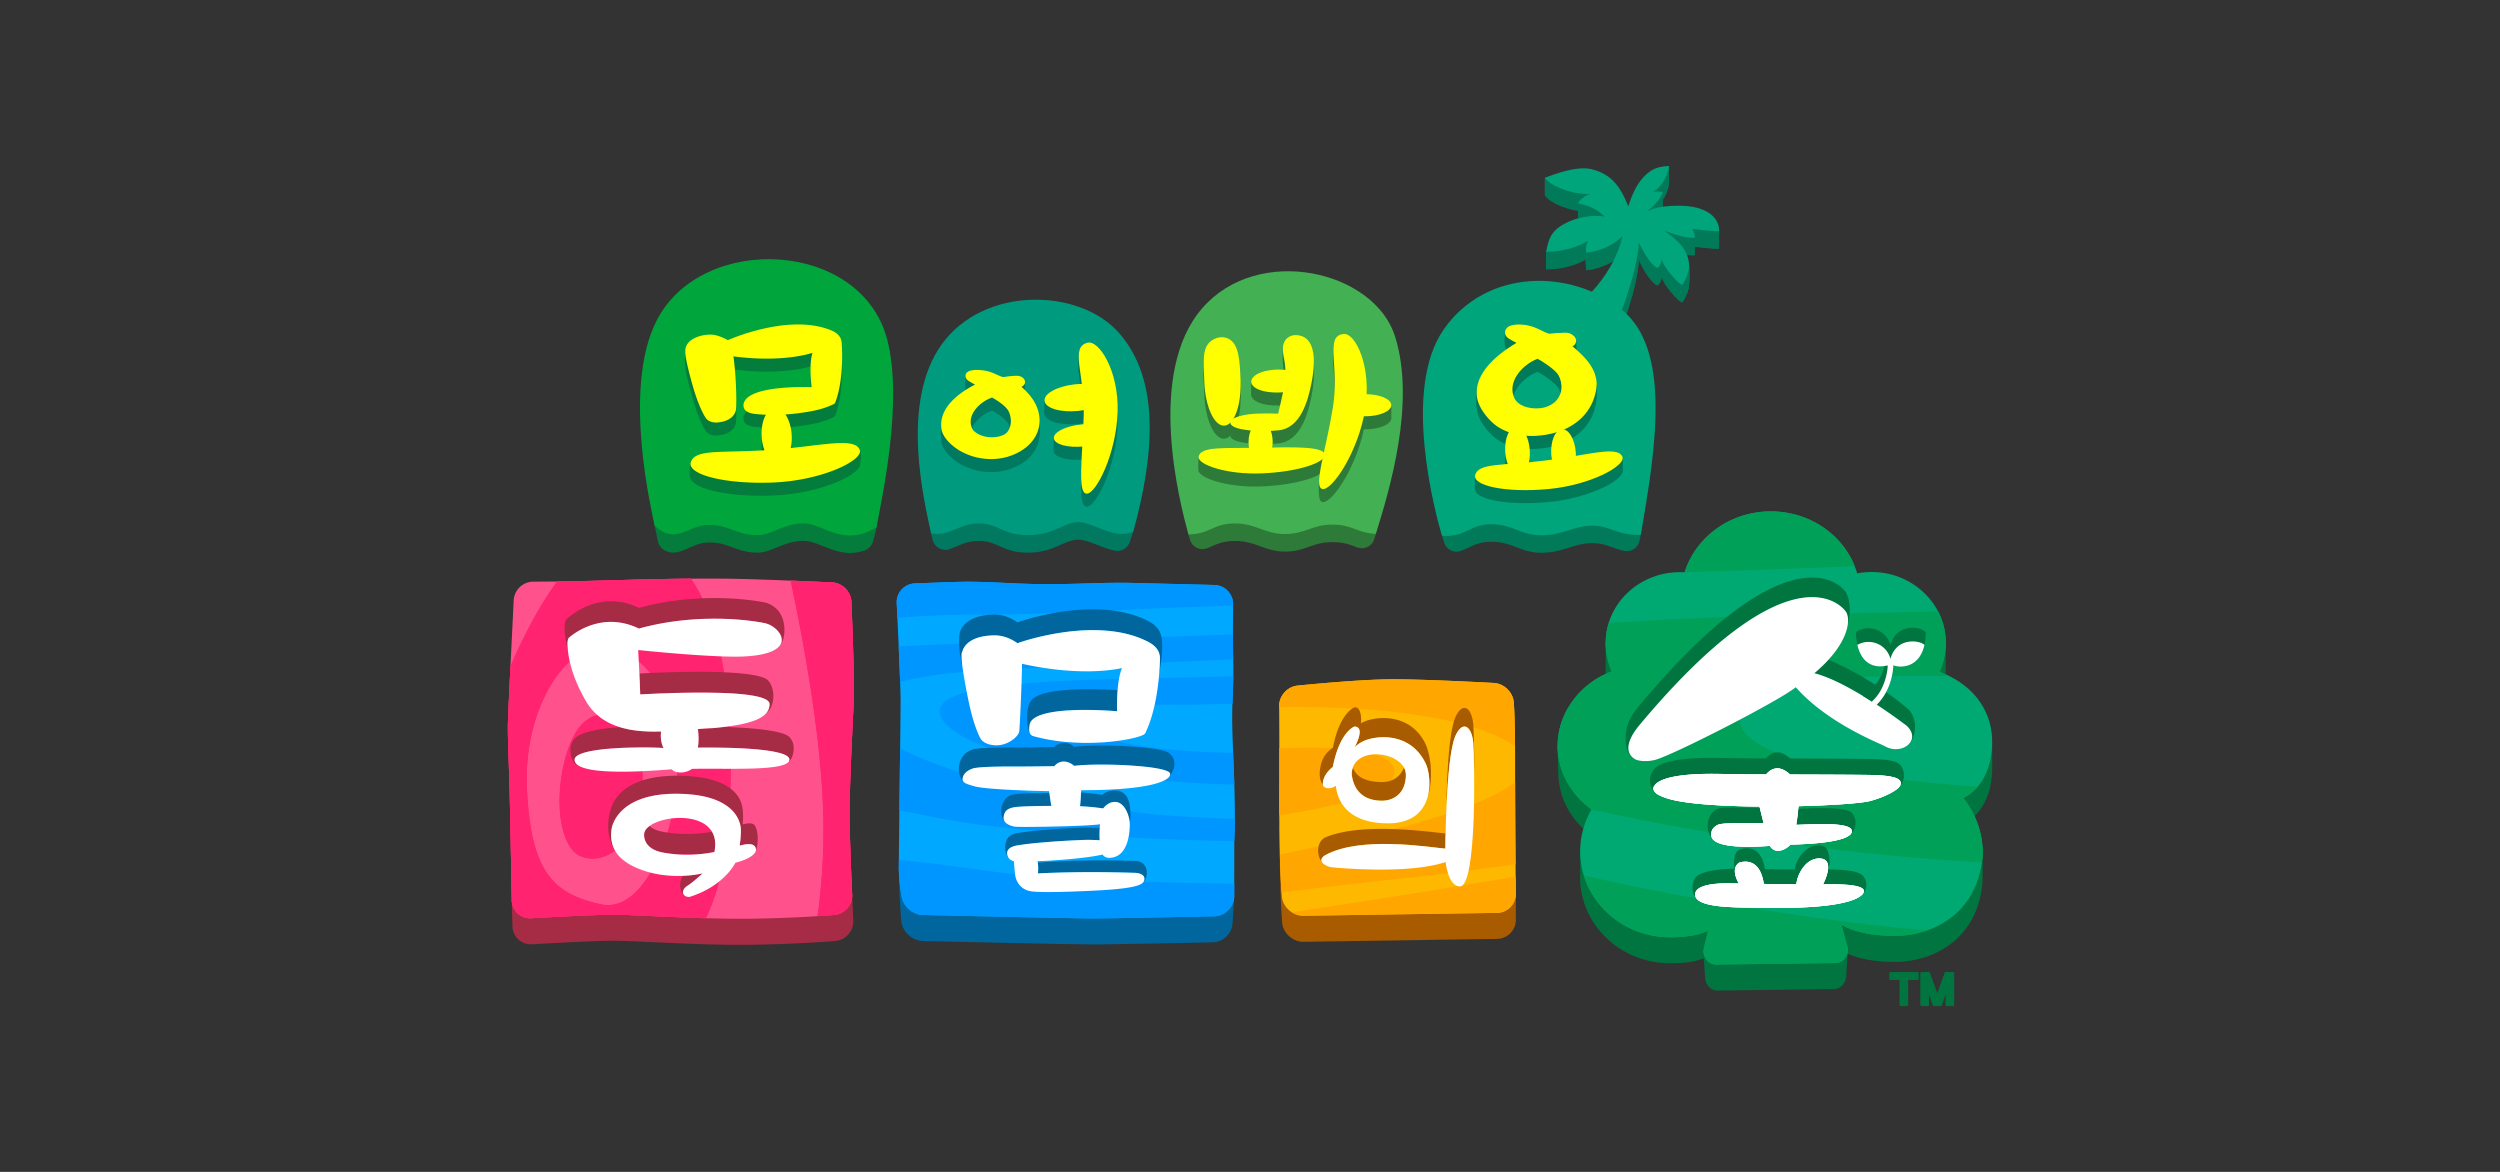 <svg viewBox="0 0 256 120" xmlns="http://www.w3.org/2000/svg">
	<rect x="0" y="0" width="256" height="120" fill="#333333" stroke="none"/>
	<path d="m166.036 33.473c-5.243-4.193-13.833-4.17-18.18 2.024-4.346 6.193-.186 19.376-.186 19.376l.206.674a1.339 1.339 0 001.73.866c.987-.353 1.597-.936 3.097-.936 2.257 0 2.94 1.126 5.147 1.126 2.206 0 3.303-.983 5.197-.983 1.39 0 1.99.517 3.256.79a1.337 1.337 0 001.594-1.06c.15-.797.11-.57.11-.57s3.17-17.193-1.971-21.307zm-7.84-15.267 2.477 1.084-1.407.757-1.07-.044v-1.797zm4.947 4.234-1.553.17v-1.793l1.643.126-.09 1.497zm-3.706 4.547-1.124.583v-1.793l1.014-.457.11 1.667zm3.796.06s-.317.2-.823.4c-.057-.574-.034-1.624.02-2.227.43.283.88.267.88.267l-.077 1.56zm9.039 2.116.42 1.004s.507-.88.257-3.184m.594-2.643v1.797l-.647-.92.647-.877zm2.493 1.093v-1.793l-.556-.293-.937.166 1.493 1.92zm-5.767-5.786v1.796l-1.04.447s-.063-1.25 0-1.28c.064-.03 1.04-.963 1.04-.963zm.644-2.647v1.797l-.993.426-.054-.666 1.047-1.557z" fill="#007A59"/>
	<path d="m158.196 18.206 2.477 1.084-1.407.757-1.07-.044v-1.797z" fill="url(#paint0_radial)"/>
	<path d="m163.143 22.44-1.553.17v-1.793l1.643.126-.09 1.497z" fill="url(#paint1_radial)"/>
	<path d="m159.437 26.987-1.124.583v-1.793l1.014-.457.11 1.667z" fill="url(#paint2_radial)"/>
	<path d="m163.233 27.047s-.317.2-.823.4c-.057-.574-.034-1.624.02-2.227.43.283.88.267.88.267l-.077 1.56z" fill="url(#paint3_radial)"/>
	<path d="m172.272 29.163.42 1.004s.507-.88.257-3.184" fill="url(#paint4_radial)"/>
	<path d="m173.543 24.34v1.797l-.647-.92.647-.877z" fill="url(#paint5_radial)"/>
	<path d="M176.036 25.433V23.64l-.556-.293-.937.166 1.493 1.92z" fill="url(#paint6_radial)"/>
	<path d="m170.269 19.647v1.796l-1.04.447s-.063-1.25 0-1.28c.064-.03 1.04-.963 1.04-.963z" fill="url(#paint7_radial)"/>
	<path d="M170.913 17v1.797l-.993.426-.054-.666L170.913 17z" fill="url(#paint8_radial)"/>
	<g fill="#007A59">
		<path d="m162.863 31.827 3.167 1.833s2.417-6.146 1.68-8.82c-.33-1.2-1.217-.653-1.41-.123-.003 0 .073 3.357-3.437 7.11z"/>
		<path d="m158.196 20.003c.687.96 3.107 1.78 4.7 1.644-.573.143-1.213.666-1.306.966.703.174 1.836.437 2.703 1.357-1.13-.183-2.507.04-3.547.483-2.033.87-2.13 1.854-2.433 3.12 2.217.014 3.83-.816 4.31-1.136-.333.606-.183 1.236-.183 1.236 1.63-.216 3.206-.863 4.353-2.476.03-.044.103-.04.153-.024.044.014.377.087.39.13.49 1.597 1.487 3.44 2.367 3.934.22-.14.42-.477.457-.89.196.846 1.79 2.636 2.116 2.616 1.004-1.596.75-2.6.2-3.59-.266-.493-1-1.24-2.093-1.973 1.637.61 2.283.753 3.163.74 0-.303-.146-.697-.25-.917.13.044 2.74.334 2.74.217.01-1.567-1.543-2.3-2.88-2.49-1.446-.207-3.71-.05-4.546.543.686-.596 1.403-1.2 1.663-2.046a4.35 4.35 0 00-1.02-.01c1.033-.5 1.573-1.967 1.66-2.637-.48.003-1.19.117-1.63.353-1.403.787-2.07 2.297-2.55 3.77-.86-2.193-1.85-3.303-3.693-3.783-1.407-.37-3.48.34-4.844.863z"/>
		<path d="m162.863 31.827 3.167 1.833s2.417-6.146 1.68-8.82c-.33-1.2-1.217-.653-1.41-.123-.003 0 .073 3.357-3.437 7.11z"/>
		<path d="m158.196 20.003c.687.96 3.107 1.78 4.7 1.644-.573.143-1.213.666-1.306.966.703.174 1.836.437 2.703 1.357-1.13-.183-2.507.04-3.547.483-2.033.87-2.13 1.854-2.433 3.12 2.217.014 3.83-.816 4.31-1.136-.333.606-.183 1.236-.183 1.236 1.63-.216 3.206-.863 4.353-2.476.03-.044.103-.04.153-.024.044.014.377.087.39.13.49 1.597 1.487 3.44 2.367 3.934.22-.14.42-.477.457-.89.196.846 1.79 2.636 2.116 2.616 1.004-1.596.75-2.6.2-3.59-.266-.493-1-1.24-2.093-1.973 1.637.61 2.283.753 3.163.74 0-.303-.146-.697-.25-.917.13.044 2.74.334 2.74.217.01-1.567-1.543-2.3-2.88-2.49-1.446-.207-3.71-.05-4.546.543.686-.596 1.403-1.2 1.663-2.046a4.35 4.35 0 00-1.02-.01c1.033-.5 1.573-1.967 1.66-2.637-.48.003-1.19.117-1.63.353-1.403.787-2.07 2.297-2.55 3.77-.86-2.193-1.85-3.303-3.693-3.783-1.407-.37-3.48.34-4.844.863z"/>
	</g>
	<g fill="#00A57B">
		<path d="m166.037 31.68c-5.244-4.193-13.834-4.17-18.18 2.023-4.347 6.194-.867 18.797-.187 21.174 2.53.123 2.777-1.194 5.033-1.194 2.257 0 2.94 1.127 5.147 1.127s3.303-.983 5.197-.983c1.893 0 2.323.956 4.96.956 1.55-8.833 3.17-18.99-1.97-23.103z"/>
		<path d="m162.864 30.033 3.167 1.834s2.417-6.147 1.68-8.82c-.33-1.2-1.217-.654-1.41-.124-.003 0 .073 3.357-3.437 7.11z"/>
		<path d="m158.197 18.207c.687.96 3.107 1.78 4.7 1.643-.573.143-1.213.667-1.306.967.703.173 1.836.436 2.703 1.356-1.13-.183-2.507.04-3.547.484-2.033.87-2.13 1.853-2.433 3.12 2.217.013 3.83-.817 4.31-1.137-.333.607-.183 1.237-.183 1.237 1.63-.217 3.206-.864 4.353-2.477.03-.043.103-.04.153-.023.044.013.377.086.39.13.49 1.596 1.487 3.44 2.367 3.933.22-.14.42-.477.457-.89.196.847 1.79 2.637 2.116 2.617 1.004-1.597.75-2.6.2-3.59-.266-.494-1-1.24-2.093-1.974 1.637.61 2.283.754 3.163.74 0-.303-.146-.696-.25-.916.13.043 2.74.333 2.74.216.01-1.566-1.543-2.3-2.88-2.49-1.446-.206-3.71-.05-4.546.544.686-.597 1.403-1.2 1.663-2.047a4.35 4.35 0 00-1.02-.01c1.033-.5 1.573-1.967 1.66-2.637-.48.004-1.19.117-1.63.354-1.403.786-2.07 2.296-2.55 3.77-.86-2.194-1.85-3.304-3.693-3.784-1.407-.37-3.48.344-4.844.864z"/>
	</g>
	<path d="m131.023 84.513c0 6.803.26 9.98.284 10.113.176 1.02 1.126 1.817 2.163 1.817l19.83-.3a1.958 1.958 0 001.923-1.973c-.013-.644 0-1.927 0-2.67l-24.2-6.987z" fill="#A95B00"/>
	<path d="m133.443 93.773c-1.036 0-1.986-.8-2.163-1.816-.023-.137-.307-3.444-.283-10.554.02-5.646-.01-9.06-.014-9.093-.01-1.047.83-1.99 1.87-2.1.064-.007 6.287-.65 9.8-.65 3.5 0 10.257.373 10.324.377 1.036.056 1.95.946 2.036 1.98.007.063.134 1.596.134 6.18 0 6.193.073 13.336.076 13.41a1.958 1.958 0 01-1.923 1.973l-19.857.293z" fill="#FFB800"/>
	<path d="m142.787 78.993c-.093-2.523-7.08-2.543-11.783-2.37 0 1.33 0 2.93-.007 4.777-.003.743.003 1.437.01 2.097 6.377-.994 11.857-2.46 11.78-4.504zm.213 5.837c-2.967.76-7.27 1.733-11.94 2.667.05 1.923.123 3.2.17 3.873 5-.593 9.56-1.127 13.946-1.597 2.414-.256 6.1-.723 10.02-1.283-.016-2.197-.04-5.317-.046-8.413-2.234 1.823-7.38 3.53-12.15 4.753zm12.14-8.373c-.023-3.32-.12-4.49-.127-4.544-.086-1.033-1.003-1.92-2.036-1.98-.067-.003-6.824-.376-10.324-.376-3.513 0-9.736.643-9.8.65-1.04.11-1.88 1.053-1.87 2.1v.106c13.537-.193 21.407 1.89 24.157 4.044zm-1.84 17.016a1.96 1.96 0 001.924-1.973l-.017-1.73a1225.638 1225.638 0 01-22.927 3.643c.344.224.747.357 1.164.357l19.856-.297z" fill="#FFA600"/>
	<path d="m52.4 92.18.074 2.67a1.88 1.88 0 002.01 1.843c.063-.003 6.146-.36 8.376-.36.847 0 2.32.067 4.024.147 2.636.12 5.92.27 8.866.27.274 0 .544-.004.807-.004 4.987-.05 8.953-.383 8.993-.39a2.026 2.026 0 001.827-2.093c0-.026-.057-1.17-.113-2.673l-34.864.59z" fill="#A62B44"/>
	<path d="m75.75 94.08c-2.947 0-6.23-.15-8.867-.27-1.703-.077-3.176-.147-4.023-.147-2.23 0-8.387.357-8.447.36a1.88 1.88 0 01-2.01-1.843s-.126-7.15-.223-11.453c-.023-1.02-.167-4.797-.173-5.817l-.007-.5c-.007-.91.58-12.31.6-12.91a2.02 2.02 0 011.987-1.937c.033 0 3.303-.02 3.89-.033 1.796-.043 3.31-.083 4.7-.123 3.556-.1 6.273-.174 10.856-.154 3.297.017 11.094.384 11.17.387 1.047.05 1.937.943 1.98 1.99.014.337.347 8.243.247 10.12-.103 1.99-.437 8.7-.437 11.437 0 2.753.264 8.353.267 8.41.05 1.06-.77 2-1.827 2.093-.04.003-3.89.34-8.876.39h-.807z" fill="#FF528C"/>
	<g fill="#FF2370">
		<path d="M70.753 59.257c-2.79.02-4.956.08-7.576.15-1.39.04-2.904.08-4.7.123l-1.41.017c-1.75 2.27-3.66 5.986-4.797 8.703-.14 2.9-.273 5.727-.27 6.163l.003.5c.007 1.02.15 4.797.174 5.817.1 4.303.223 11.453.223 11.453a1.88 1.88 0 002.01 1.844c.063-.004 6.217-.36 8.447-.36.846 0 2.32.066 4.023.146 1.623.074 3.493.16 5.38.214.05-.087.087-.157.093-.167l.01-.02c.16-.337.314-.693.46-1.067a19.328 19.328 0 00.537-1.547c.117-.39.227-.8.333-1.22a30.405 30.405 0 00.36-1.663c.014-.076.027-.153.044-.233.086-.477.163-.967.233-1.477.007-.05.017-.1.023-.153.28-2.13.44-4.5.47-7.117v-.12a88.5 88.5 0 00-.013-2.65c-.17-8.3-1.8-14.1-4.057-17.336zM61.527 92.6c-4.787-1.05-7.17-3.207-7.564-11.803-.393-8.594 4.217-14.56 7.424-14.56 3.21 0 7.946 2.713 7.946 13.193-.003 4.78-3.023 14.217-7.806 13.17z"/>
		<path d="m59.463 74.303c-1.343 1.544-2.31 5.157-2.144 8.484.127 2.493.91 4.28 1.994 4.816 1.436.714 3.046.127 3.983-.806.994-.994 2.143-1.884 2.464-6.29.31-4.31-1.654-5.92-2.197-6.57-.927-1.11-2.817-1.11-4.1.366zm27.8 17.294c-.003-.057-.267-5.66-.267-8.41 0-2.737.337-9.444.437-11.437.097-1.877-.234-9.783-.247-10.12-.043-1.047-.933-1.944-1.98-1.99-.04-.004-1.933-.09-4.243-.184 1.733 8.18 3.36 17.844 3.36 25.56 0 3.197-.237 6.144-.607 8.797 1.07-.07 1.707-.123 1.724-.127a2.023 2.023 0 001.823-2.09z"/>
		<path d="M70.753 59.257c-2.79.02-4.956.08-7.576.15-1.39.04-2.904.08-4.7.123l-1.41.017c-1.75 2.27-3.66 5.986-4.797 8.703-.14 2.9-.273 5.727-.27 6.163l.003.5c.007 1.02.15 4.797.174 5.817.1 4.303.223 11.453.223 11.453a1.88 1.88 0 002.01 1.844c.063-.004 6.217-.36 8.447-.36.846 0 2.32.066 4.023.146 1.623.074 3.493.16 5.38.214.05-.087.087-.157.093-.167l.01-.02c.16-.337.314-.693.46-1.067a19.328 19.328 0 00.537-1.547c.117-.39.227-.8.333-1.22a30.405 30.405 0 00.36-1.663c.014-.076.027-.153.044-.233.086-.477.163-.967.233-1.477.007-.05.017-.1.023-.153.28-2.13.44-4.5.47-7.117v-.12a88.5 88.5 0 00-.013-2.65c-.17-8.3-1.8-14.1-4.057-17.336zM61.527 92.6c-4.787-1.05-7.17-3.207-7.564-11.803-.393-8.594 4.217-14.56 7.424-14.56 3.21 0 7.946 2.713 7.946 13.193-.003 4.78-3.023 14.217-7.806 13.17z"/>
		<path d="m59.463 74.303c-1.343 1.544-2.31 5.157-2.144 8.484.127 2.493.91 4.28 1.994 4.816 1.436.714 3.046.127 3.983-.806.994-.994 2.143-1.884 2.464-6.29.31-4.31-1.654-5.92-2.197-6.57-.927-1.11-2.817-1.11-4.1.366zm27.8 17.294c-.003-.057-.267-5.66-.267-8.41 0-2.737.337-9.444.437-11.437.097-1.877-.234-9.783-.247-10.12-.043-1.047-.933-1.944-1.98-1.99-.04-.004-1.933-.09-4.243-.184 1.733 8.18 3.36 17.844 3.36 25.56 0 3.197-.237 6.144-.607 8.797 1.07-.07 1.707-.123 1.724-.127a2.023 2.023 0 001.823-2.09z"/>
	</g>
	<path d="M92.036 88.75c-.006 1.57.164 5.047.287 5.74.183 1.023 1.14 1.847 2.18 1.87.153.003 15.46.357 17.617.357h.14c2.19-.027 4.376-.067 6.566-.11 2.214-.044 5.367-.11 5.367-.11 1.05-.024 1.957-.897 2.023-1.944.007-.106.084-1.336.164-2.67L92.036 88.75z" fill="#00669D"/>
	<path d="m112.123 94.047c-2.157 0-17.463-.354-17.617-.357-1.04-.023-1.996-.847-2.18-1.87-.013-.067-.293-1.66-.286-3.07.006-1.667.053-5.58.1-9.363.04-3.414.08-6.64.08-7.57 0-1.907-.394-9.967-.397-10.05a1.908 1.908 0 01.503-1.397c.35-.383.83-.607 1.347-.627.177-.006 4.313-.173 5.353-.173 1.37.003 2.747.063 4.08.127 1.214.056 2.47.113 3.704.123l.49.003c1.243 0 2.51-.036 3.736-.073 1.234-.037 2.507-.073 3.767-.073h.317c.623.003 8.89.216 9.243.226a1.967 1.967 0 011.91 1.987c0 .037-.047 3.473.013 5.89.03 1.153-.01 2.263-.05 3.337a52.028 52.028 0 00-.053 3.16c.027 1.246.077 2.5.123 3.71.104 2.536.207 5.163.097 7.806-.023.544-.007 5.864-.023 6.09-.064 1.047-.974 1.92-2.024 1.944l-5.53.11c-2.19.043-4.376.083-6.566.11h-.137z" fill="#00A8FF"/>
	<path d="m96.223 72.857c.104 2.786 8.86 5.976 23.58 7.14 2.294.183 4.347.29 6.59.35-.026-.794-.053-1.58-.086-2.36-.01-.29-.024-.59-.034-.887-.486-.02-.913-.033-1.373-.047-4.407-.116-13.247-.716-13.33-3.053-.087-2.337 7.853-1.73 11.27-1.853.643-.024 1.77-.05 3.367-.077l.03-.95c.023-.61.043-1.233.053-1.867-3.413.09-6.363.16-8.767.21-10.706.214-21.403.604-21.3 3.394zm-4.053 3.786c-.01.87-.02 1.8-.034 2.747-.013 1.217-.03 2.447-.043 3.61 1.91.323 3.56.713 5.786 1.08 6.577 1.09 18.297 1.877 28.507 2.05.01-.16.017-.277.017-.337.026-.646.04-1.293.046-1.936-2.35-.07-4.366-.167-6.533-.32-9-.644-21.373-3.694-27.747-6.894zm0-6.816c4.277-1.147 10.893-1.33 16.11-1.52 4.177-.154 11.007-.474 18.003-.8-.016-.814-.026-1.714-.026-2.554-7.304.327-25.464.794-34.234 1.234.054 1.246.107 2.556.147 3.64zm30.193-7.68c1.09-.034 2.423-.08 3.907-.134 0-.07.003-.116.003-.123a1.97 1.97 0 00-1.91-1.987c-.353-.01-8.62-.223-9.243-.226h-.317c-1.257 0-2.533.036-3.767.073a126.05 126.05 0 01-3.736.073l-.49-.003a97.197 97.197 0 01-3.704-.123c-1.333-.06-2.71-.124-4.08-.127-1.043 0-5.18.167-5.353.173-.517.02-.997.244-1.347.627s-.53.88-.503 1.397c0 .023.03.616.073 1.506 3.714-.33 7.21-.343 9.71-.346 6.294-.004 14.374-.58 20.757-.78zm1.997 31.68c1.05-.024 1.957-.897 2.023-1.944.004-.07.007-.636.007-1.396-8.157-.1-17.973-.384-23.947-1.14-4.15-.527-6.696-.964-10.373-1.27l-.026.03c-.004.24-.004.46-.004.646-.007 1.41.277 3 .287 3.07.183 1.024 1.14 1.847 2.18 1.87.153.004 15.46.357 17.616.357h.14c2.19-.027 4.377-.067 6.567-.11 2.213-.047 5.53-.113 5.53-.113z" fill="#0096FF"/>
	<path d="m204.003 78.667v-2.664l-.48.004c-.787-2.05-2.52-3.68-4.93-4.55.423-.91.647-1.9.657-2.9v-2.664h-.507a7.181 7.181 0 00-1.687-2.5c-1.423-1.376-3.323-2.146-5.35-2.163h-.063c-.49 0-.983.047-1.463.137-1.14-3.757-4.704-6.34-8.857-6.34-4.083 0-7.647 2.543-8.827 6.236a7.859 7.859 0 00-.48-.016c-3.206 0-5.953 1.913-7.066 4.603h-.537v2.663c0 1 .217 1.99.63 2.9-2.36.87-4.25 2.714-5.07 4.95l-.487.004.077 2.663h.003c0 2.58 1.264 4.977 3.404 6.52a8.19 8.19 0 00-.597 1.25h-.56v2.77c-.003.09-.01.177-.01.267 0 4.853 4.13 8.8 9.21 8.8 1.197 0 2.367-.084 3.46-.507l.12 1.89c0 .78.573 1.413 1.277 1.413l11.913-.15c.703 0 1.277-.633 1.277-1.413l.136-2.2c1.284.557 2.88.827 4.884.827 3.536 0 8.093-1.977 8.863-7.554.053-.39.073-.773.073-1.153h.007v-2.983h-.517c-.333-.944-.943-1.777-1.466-2.424 1.873-.956 2.94-2.99 2.963-5.716z" fill="#00753F"/>
	<path d="m187.959 98.617-12.25.15c-.703 0-1.276-.633-1.276-1.41l.013-.123.457-1.927c-1.21.54-2.534.67-3.884.67-5.076 0-9.21-3.947-9.21-8.8 0-1.51.404-2.98 1.167-4.287-2.14-1.54-3.48-3.94-3.48-6.517 0-3.37 2.297-6.416 5.55-7.616a7.036 7.036 0 01-.63-2.9c0-4.007 3.41-7.267 7.603-7.267.16 0 .317.007.48.017 1.177-3.694 4.74-6.237 8.824-6.237 4.15 0 7.716 2.58 8.856 6.34a8.01 8.01 0 011.464-.136h.063c2.027.016 3.927.783 5.35 2.163 1.43 1.383 2.207 3.22 2.19 5.163a7.1 7.1 0 01-.657 2.9c3.38 1.22 5.437 3.934 5.407 7.207-.023 2.723-1.09 4.76-2.957 5.71 1.2 1.486 2.27 3.913 1.904 6.56-.77 5.576-5.324 7.553-8.864 7.553-2.343 0-4.14-.363-5.516-1.133l.663 2.51c.007.777-.563 1.41-1.267 1.41z" fill="#00A971"/>
	<path d="m197.333 95.267c-10.353-.85-23.506-3.004-35.14-5.61 1.124 3.646 4.654 6.32 8.83 6.32 1.35 0 2.67-.13 3.884-.67l-.457 1.926-.013.124c0 .776.573 1.41 1.276 1.41l12.25-.15c.704 0 1.274-.634 1.274-1.41l-.664-2.51c1.377.77 3.174 1.133 5.517 1.133 1.033 0 2.153-.177 3.243-.553-.003-.004 0-.007 0-.01zm3.714-13.55a4.818 4.818 0 001.463-1.167c-11.12-.763-24.193-2.613-24.356-6.91-.17-4.38 11.976-4.457 21.43-4.423a9.72 9.72 0 00-.984-.42c.424-.91.647-1.9.657-2.9a6.964 6.964 0 00-.79-3.284c-1.867.04-3.633.077-5.283.107-9.337.18-19.75.513-28.437 1.06a6.994 6.994 0 00-.32 2.07c0 1 .217 1.99.63 2.9-3.253 1.197-5.55 4.243-5.55 7.617 0 2.576 1.34 4.976 3.48 6.516-.003.004-.003.007-.007.01 9.577 2.15 22.25 4.127 35.97 5.16 1.274.097 2.71.177 3.997.257 0-.013-.007-.037.007-.04.363-2.64-.71-5.067-1.907-6.553zm-19.714-29.35c-4.083 0-7.647 2.543-8.823 6.236 0 0 9.826-.306 17.416-.633-1.36-3.353-4.723-5.603-8.593-5.603z" fill="#00A059"/>
	<path d="m67.034 53.823c.066.327.236 1.12.346 1.637.074.343.277.653.577.837 1.567.96 2.75-.75 4.623-.75 2.18 0 2.787 1.046 4.997 1.046 1.477 0 2.677-1.21 4.703-1.21 1.767 0 3.527 1.904 6.22 1 .404-.136.727-.446.86-.85.137-.413.294-.973.4-1.543.18-.96-23.053-1.74-22.726-.167z" fill="#037C3C"/>
	<path d="m90.843 34.747c-2.66-10.157-18.953-10.987-23.603-1.92-3.627 7.073-.363 20.023-.21 20.996 2.193 2.05 3.367-.073 5.547-.073s2.786 1.047 4.996 1.047c1.477 0 2.677-1.21 4.704-1.21 2.026 0 4.043 2.506 7.48.403.57-3.14 2.75-12.897 1.086-19.243z" fill="#00A63C"/>
	<path d="m104.727 51.883c-7.347.787-9.39 2.734-9.39 2.734s-.02-.094.163.666c.187.77.997 1.214 1.74.95.887-.316 1.68-.84 2.96-.84 2.08 0 2.403 1.2 5.07 1.2s3.673-1.33 5.163-1.33c1.007 0 2.374.86 3.727 1.13.653.13 1.303-.25 1.517-.88l.37-1.083c.006-.003-5.597-3.16-11.32-2.547z" fill="#007960"/>
	<path d="m114.613 34.123c-4.046-4.653-13.86-4.863-18.176 1.134-4.317 5.996-1.773 16.13-1.097 19.356 2 .354 2.787-1.02 4.867-1.02s2.403 1.2 5.07 1.2c2.666 0 3.673-1.33 5.163-1.33 1.487 0 3.757 1.87 5.613.96 2.287-8.376 2.607-15.646-1.44-20.3z" fill="#009B7E"/>
	<path d="m130.893 51.737c-8.774.023-9.2 2.983-9.2 2.983l.163.55a1.335 1.335 0 001.78.863c.793-.323 1.45-.736 2.797-.736 2.216 0 3.046 1.083 5.16 1.083 2.113 0 2.743-.963 4.836-.963 1.227 0 1.847.283 2.56.543.71.26 1.497-.123 1.73-.843.234-.724.17-.537.17-.537s-2.413-2.963-9.996-2.943z" fill="#2E7A39"/>
	<path d="m142.873 34.503c-2.09-6.793-14.01-9.57-19.764-2.943-5.753 6.627-2.326 19.826-1.416 23.16 2.173 0 2.52-1.12 4.736-1.12 2.217 0 3.047 1.083 5.16 1.083 2.114 0 2.744-.963 4.837-.963 2.097 0 2.417.82 4.46.956 1.43-4.593 4.08-13.38 1.987-20.173z" fill="#42B053"/>
	<path d="m195.249 100.197v2.673h-.58v-2.673h-1.043v-.504h2.683v.504h-1.06zm4.137 2.673v-1.987l-.684 1.987h-.646l-.68-1.97v1.97h-.57v-3.18h.676l.9 2.47.887-2.47h.69v3.18h-.573z" fill="#00753F" stroke="#00753F" stroke-width=".25"/>
	<path d="m195.249 100.197v2.673h-.58v-2.673h-1.043v-.504h2.683v.504h-1.06zm4.137 2.673v-1.987l-.684 1.987h-.646l-.68-1.97v1.97h-.57v-3.18h.676l.9 2.47.887-2.47h.69v3.18h-.573z" stroke="#00753F" stroke-linecap="round" stroke-linejoin="round" stroke-width=".3"/>
	<path d="m195.249 100.197v2.673h-.58v-2.673h-1.043v-.504h2.683v.504h-1.06zm4.137 2.673v-1.987l-.684 1.987h-.646l-.68-1.97v1.97h-.57v-3.18h.676l.9 2.47.887-2.47h.69v3.18h-.573z" fill="#00753F"/>
	<path d="m70.453 90.66.106-.07c.037-.026.08-.056.124-.09.07-.053.15-.113.233-.18.007-.003.01-.01.017-.013.006-.007.016-.014.023-.02.08-.064.167-.134.257-.21.006-.007.013-.01.023-.017.093-.076.19-.163.293-.253.034-.027.064-.057.097-.087.103-.093.21-.186.32-.29l-.2.047h-.007c-.04.01-.083.016-.133.026l-.013.004a7.6 7.6 0 01-.574.09c-.306.04-.67.073-1.08.09-.186.2-.29.63-.29 1.003v.004a1.291 1.291 0 00.04.323c.01.043.024.087.037.13.09.26.22.443.353.523-.23-.227-.226-.64.374-1.01zm-2.753-15.757c-.24.007-.478.014-.718.014-.17 0-.336-.004-.503-.007l-.21-.01a7.394 7.394 0 01-.276-.013l-.27-.02c-.067-.007-.13-.01-.197-.017-.103-.01-.21-.02-.313-.033-.037-.003-.077-.01-.114-.013a9.582 9.582 0 01-1.583-.33c-.003 0-.003 0-.007-.004-1.853.094-3.713.444-4.397.944-.516.376-.703.846-.703 1.406 0 .744.327 1.47.827 1.577-.257-.16-.4-.357-.4-.597 0-.44.787-.74 1.92-.933h.003l.383-.06.06-.01.384-.05c.01 0 .02-.004.03-.004.29-.033.593-.063.903-.086.017 0 .03-.004.047-.004l.43-.03c.017 0 .03-.003.046-.003.317-.02.64-.037.96-.047h.037c.144-.006.287-.01.43-.013.024 0 .05 0 .074-.003.313-.007.623-.014.926-.014h.533c.117 0 .23.004.344.004h.076c.137.003.27.003.4.007h.044l.323.01c.037 0 .07.003.107.003l.246.01c.034 0 .067.003.1.003.107.007.21.01.307.017-.393-.787-.26-1.607-.25-1.694zm5.503 11.14a1.336 1.336 0 00-.033-.166 2.319 2.319 0 00-.273-.707c-.844.16-2.89.427-5.114-.013-.6-.12-1.003-.334-1.277-.577l-.073.057c-.03.023-.06.05-.087.073-.02.02-.043.037-.063.057-.04.04-.08.083-.113.123-.014.017-.024.033-.037.05a1.085 1.085 0 00-.073.113l-.02.034a.927.927 0 00-.067.19.667.667 0 00-.02.163c-.003.033-.133 1.44 1.83 1.83 2.497.497 4.777.097 5.37-.04 0-.013 0-.02.003-.027v-.01l-.006.03v.004c0-.007.006-.04.006-.034v-.006c.027-.134.044-.26.054-.384l.01-.116c.006-.087.006-.174.006-.254v-.113c0-.09-.01-.183-.023-.277z" fill="#A62B44"/>
	<path d="m77.363 84.667c-.117-.284-.35-.49-1.324-.254a5.42 5.42 0 00.054-.753c0-.51-.047-.957-.164-1.353-.273-.96-1.393-2.694-5.933-2.86-4.58-.167-6.333 1.383-6.99 2.423-.387.557-.727 1.6-.727 2.71 0 1.147.357 2.077.767 2.623a2.813 2.813 0 01-.2-.386c-.017-.04-.037-.08-.053-.12-.02-.047-.034-.097-.05-.147a1.906 1.906 0 01-.047-.147c-.013-.046-.023-.096-.037-.146-.013-.054-.023-.11-.033-.167-.007-.047-.017-.097-.02-.147a3.58 3.58 0 01-.017-.19 2.654 2.654 0 01-.003-.37c0-.04 0-.08.003-.123.007-.12.02-.243.037-.37 0-.003.003-.01.003-.023v-.007c.004-.013.004-.03.01-.05 0-.003 0-.007.004-.01.07-.347.43-1.64 2.08-2.56h.003c.003 0 .003-.003.007-.003h.003c.093-.054.19-.104.293-.154 0 0 .004 0 .004-.003.1-.05.206-.097.316-.143 0 0 .004 0 .004-.004l.066-.026a7.79 7.79 0 01.974-.314h.003a1.2 1.2 0 01.117-.026 8.373 8.373 0 01.603-.124 11.387 11.387 0 011.52-.153h.003c.044-.003.087-.003.127-.003h.01c.13-.004.26-.007.393-.007.227 0 .46 0 .704.01.17.007.333.017.493.027a39.132 39.132 0 01.487.043h.003l.113.01h.004c.146.017.29.037.43.057h.003a.251.251 0 00.05.006h.007l.18.03.28.05h.003c.057.01.107.024.16.037.073.017.147.03.217.047.046.01.09.023.136.036a6.61 6.61 0 01.544.164c.133.046.26.093.38.14.033.013.063.03.096.043.08.033.16.07.237.107h.003a3.87 3.87 0 01.207.106c1.983 1.064 1.96 2.687 1.96 2.814 0 .453-.033 1.006-.127 1.58.057-.014.104-.027.15-.037a5.11 5.11 0 01.364-.077c.013-.003.026-.003.036-.006.16-.024.297-.034.414-.034h.013a.976.976 0 01.363.07.766.766 0 01.127.074c.063.05.11.113.143.18.004.003.004.01.007.013.013.033.027.067.033.1 0 .007.004.013.004.02.006.033.013.07.016.107 0 .043-.006.09-.02.136.124-.276.204-.71.204-1.203.003-.527-.09-.993-.23-1.263zm-5.603-13.743c.3 0 .6.003.896.006h.047c.15.003.3.003.45.007h.007l.44.01h.04c.146.003.293.01.44.016h.016l.424.02h.026c.144.007.284.017.424.024a13.826 13.826 0 01.42.03h.02c.133.01.263.02.393.033.013 0 .023.004.037.004.126.013.25.023.37.036h.003c.123.014.24.027.357.043.013.004.026.004.036.007 1.31.177 2.197.47 2.194.94 0 .34-.104.64-.32.904.42-.274.713-.947.713-1.734 0-.613-.18-1.153-.457-1.493a.731.731 0 00-.21-.207.875.875 0 00-.203-.113c-2.257-1.063-11.827-.543-12.853-.487.013.293.03.614.043.957a19.944 19.944 0 01.02.51c0 .033.003.063.003.1l.02.573h.05c.077-.003.237-.013.47-.026.464-.024 1.21-.06 2.11-.094h.014c.253-.01.516-.016.793-.023h.023l.837-.02h.043c.284-.007.574-.01.867-.014h.053c.294-.003.587-.003.884-.003.026-.007.043-.007.06-.007zm-6.33-6.56c.176-.05.356-.097.532-.144l.204-.05.327-.08c.08-.017.156-.033.236-.053.097-.024.197-.044.293-.064.08-.016.16-.033.24-.046.097-.02.19-.04.287-.057l.23-.04.294-.053c.073-.014.143-.023.216-.034.1-.016.2-.033.3-.046l.213-.03.297-.044c.07-.01.137-.016.203-.026.1-.014.2-.027.3-.037l.194-.02.303-.033c.063-.007.123-.01.187-.017.103-.01.203-.02.306-.026.06-.007.12-.01.18-.014.1-.007.204-.017.304-.023l.177-.01c.1-.007.2-.014.3-.017.056-.003.11-.003.163-.006l.303-.014c.053-.003.107-.003.16-.003l.297-.01c.053 0 .106-.003.16-.003.097 0 .19-.004.283-.004h.437c.05 0 .1 0 .15.004.093 0 .183.003.273.003.05 0 .097.003.147.003.087.004.177.004.263.007.05 0 .1.003.15.006l.247.01c.05.004.1.007.153.007.077.004.157.007.233.014l.154.01c.073.003.146.01.216.013l.157.01c.067.006.133.01.2.017.053.003.103.01.154.013.063.007.123.01.183.017l.16.016c.053.007.106.01.16.017l.173.02c.044.003.09.01.133.013.06.007.12.014.18.023l.11.014c.064.006.12.017.18.023.03.004.06.007.09.014.064.01.124.016.184.026l.07.01.186.03c.017.003.03.007.047.007.067.01.127.02.187.033.01 0 .016.003.026.003.067.014.13.024.19.037h.004c.08.017.156.03.223.044.957.203 2.06 1.25 1.617 2.136.263-.363.37-.89.37-1.49 0-.653-.19-1.253-.427-1.63-.296-.547-.957-1.01-1.56-1.14-1.74-.367-7.173-1.037-12.897.55-1.03-.493-1.996-.683-2.866-.683-2.56.003-4.29 1.613-4.29 1.613s-.377.194-.44.617a4.569 4.569 0 00-.027.873c.06.89.36 2.04.36 2.04l-.053-.893c.013-.26.073-.393.113-.457.01-.013.017-.023.024-.03l.02-.02s1.726-1.61 4.29-1.613c.86-.014 1.826.173 2.856.666zm15.306 11.026c-.743-.586-3.88-.886-6.603-.946h-.004l-.523.06h-.003l-.604.06c-.473.016-.99.053-1.536.096.03.147.07.71.07.874.006.396-.027.716-.077 1.023.103 0 .213-.003.327-.003h1.573c.087 0 .173.003.26.003h.063l.567.01h.023c.457.01.924.027 1.387.047h.02c.217.01.43.02.64.033h.017a12.114 12.114 0 01.377.027l.06.003h.003c.223.017.44.033.65.053.01 0 .02.004.033.004h.013c.08.006.16.016.24.023.007 0 .01 0 .017.003.02.004.037.004.057.007h.006c.087.01.177.017.26.027h.014c.13.013.256.03.376.046.007 0 .01 0 .017.004.113.016.227.03.333.046.01 0 .02.004.03.004.107.016.21.033.31.053.007 0 .014.003.024.003l.3.06h.003l.013.004c.07.016.137.03.2.046.004 0 .004 0 .007.004l.043.01h.004a4.134 4.134 0 01.423.13h.003c.114.04.217.083.304.13l.02.01s.003 0 .003.003c.227.123.357.267.357.43 0 .073-.024.14-.064.203.097-.046.214-.196.32-.416.097-.26.164-.494.184-.814.046-.783-.354-1.216-.537-1.36z" fill="#A62B44"/>
	<path d="m75.89 86.557c-.047.01-.097.026-.15.036.093-.573.126-1.13.126-1.58 0-.186.05-3.5-5.997-3.72-6.753-.246-7.233 3.52-7.246 3.6-.32 2.177 1.013 3.374 2.85 4.097 2.976 1.177 6.02.563 6.47.443-.667.614-1.22 1.06-1.49 1.227-.994.613-.354 1.35.256 1.153 3.517-1.143 4.574-3.46 4.607-3.47 1.533-.4 2.107-.946 2.097-1.34-.04-.383-.284-.76-1.524-.446zm-2.73.683c-.594.137-2.877.537-5.37.04-1.964-.39-1.834-1.797-1.83-1.83 0-1.997 8.136-3.087 7.203 1.75-.024.117.006-.08-.004.04zm-1.7-10.687c.05-.306.083-.626.076-1.023a9.34 9.34 0 00-.07-.873c.547-.044 1.063-.08 1.537-.097 4.096-.367 5.8-1.077 5.8-2.46.006-1.82-13.24-.987-13.244-.99-.093-2.89-.236-4.547-.19-4.547.367.05 7.727.794 10.707.664 5.947-.257 3.883-3.067 2.247-3.414-1.74-.366-7.174-1.036-12.897.55-1.03-.493-1.997-.683-2.867-.683-2.56.003-4.29 1.613-4.29 1.613s-.193.127-.16.767c.127 2.663 1.487 5.033 1.874 5.707 1.406 2.443 4.016 3.15 6.996 3.146.24 0 .477-.003.717-.013-.01.087-.143.91.25 1.693-2.63-.153-9.11-.06-9.11 1.204 0 1.946 9.423.993 9.957.983.326.39 1.02.317 1.026.317.574-.017 1.044-.364 1.044-.364 3.576-.093 9.97.304 9.97-.956 0-1.154-6.37-1.26-9.374-1.224z" fill="#fff"/>
	<path d="m143.921 79.02-.01-.053a1.723 1.723 0 00-.06-.177l-.003-.01a1.868 1.868 0 00-.084-.177v-.003c-.396 1.04-1.333 1.503-2.303 1.487-1.813-.027-2.607-.647-2.923-1.477a2.014 2.014 0 00-.077.293c-.003.014-.007.024-.007.037-.02.107-.03.22-.033.34.127 1.153.757 2.687 3.04 2.717 1.273.02 2.483-.774 2.507-2.617 0-.073-.004-.143-.014-.213-.01-.054-.023-.1-.033-.147zm4.756-2.393c-.01.057-.023.117-.033.177.01-.057.02-.12.033-.177zm.077-.367c-.01.05-.023.103-.033.157.01-.054.02-.107.033-.157zm-.15.77-.03.193.03-.193zm.233-1.107-.033.134c.01-.044.02-.09.033-.134zm-.42 2.46c-.007.074-.017.147-.023.224.01-.077.016-.15.023-.224zm.121-.926-.03.206.03-.206zm-.064.453c-.01.07-.017.144-.027.214.01-.074.02-.144.027-.214zm2.39-1.833c0-.007 0-.017-.004-.023 0 .006.004.016.004.023zm-1.94-.45-.03.1.03-.1zm1.959.783v-.03c-.003.01 0 .02 0 .03zm-.012-.243v-.027c-.004.01-.004.02 0 .027zm-2.504 2.707c-.007.076-.017.153-.023.23.006-.08.016-.157.023-.23zm2.51-2.594v-.027c-.003.007 0 .017 0 .027zm-3.453 10.56c-.017-.003-.033-.003-.05-.007.013 0 .033.004.05.007zm.223.024m.194.02c-.02-.004-.044-.004-.064-.007.02.003.044.007.064.007zm.36-5.944c-.007.077-.01.157-.013.234.003-.08.01-.157.013-.234zm.12-1.563-.02.233c.003-.08.013-.156.02-.233zm-.043.517m-.041.52-.016.233c.003-.077.01-.153.016-.233zm-.097 1.563c-.003.076-.006.156-.013.233a4.36 4.36 0 00.013-.233zm.031-.513-.014.23.014-.23z" fill="#A95B00"/>
	<path d="m135.651 87.6c.403-.23.856-.416 1.336-.57 2.66-.85 6.3-.627 8.73-.38.654.067 1.217.133 1.65.183.017.004.034.004.05.007.054.007.1.01.15.017l.077.01c.047.007.087.01.127.013.02.004.043.004.063.007.06.007.113.01.16.013 0 .133 0-.51.023-1.556-1.71-.15-8.656-1.194-12.373.436-.197.11-.377.323-.43.417-.16.236-.257.636-.237 1.037.024.473.234.833.397 1.07-.13-.21-.097-.457.277-.704zm-.184.807c-.003-.004-.007-.007-.01-.007.003.003.007.007.01.007zm12.674-6.43c.003-.094.01-.19.013-.284.003-.076.01-.153.013-.23.007-.096.01-.193.017-.29.003-.076.01-.156.013-.233l.02-.29c.007-.077.01-.157.017-.233l.02-.29.02-.233c.007-.097.017-.19.023-.284l.02-.233c.007-.093.017-.183.027-.273.007-.077.013-.154.023-.23.01-.09.02-.18.027-.267.007-.077.017-.15.023-.224l.03-.26c.01-.073.017-.143.027-.213.01-.083.023-.166.033-.246l.03-.207c.014-.08.024-.157.037-.233l.03-.194.04-.223c.01-.06.02-.12.033-.177.014-.073.03-.14.044-.21.01-.053.023-.106.033-.157l.05-.2.033-.133c.02-.07.04-.133.06-.197l.03-.1c.03-.093.064-.176.097-.253.71-1.613 1.647-1.103 1.833.617.004.016.004.04.007.063 0 .007 0 .017.003.023 0 .02.004.04.004.064v.026c.003.027.003.054.006.084v.026c.004.034.004.067.007.104v.03c.003.04.003.087.007.13v.017c.026.606.053 1.603.063 2.8.023-2.63-.057-4.88-.1-5.28-.19-1.72-1.123-2.23-1.833-.617-.687 1.62-.867 6.35-.914 9.25l.014-.3.01-.204.01-.236zm-12.571-1.427c-.003-.003-.007-.007-.007-.01a.382.382 0 01-.106-.277c0-.01.003-.016.003-.026v-.003c.063-.974.87-1.56 1.007-1.697.003-.004.006-.007.01-.007.006-.007.013-.013.013-.017.313-1.603.787-2.596 1.217-3.21l.003-.003c.09-.126.18-.24.267-.337l.003-.003c.087-.096.167-.176.243-.243l.004-.004c.036-.033.073-.063.106-.09.004 0 .004-.003.007-.003.07-.053.13-.097.183-.127.117-.07.194-.096.214-.093a.54.54 0 01.156.03c.014.003.027.01.04.013a.357.357 0 01.09.047c.01.007.024.014.03.02.03.023.057.05.077.08.01.013.017.03.027.047.01.02.02.037.026.056.01.02.017.044.024.067a1.154 1.154 0 01.026.23c-.01.57-.43 1.37-.51 1.53-.003.004-.003.01-.006.014-.007.013-.01.02-.007.02 0 0 .467-.594 1.497-.867a3.169 3.169 0 01.25-.06c.053-.01.106-.023.16-.033l.05-.01c.07-.014.143-.024.216-.034.014 0 .027-.003.037-.003.063-.007.127-.017.19-.023.02-.004.04-.004.06-.007.073-.007.143-.01.217-.017h.016c.08-.003.164-.007.244-.007h.046a4.457 4.457 0 01.257.007c.17.007.343.023.517.05.013.004.03.004.043.007.08.013.163.026.247.043l.013.004c.09.02.18.04.27.063a5.21 5.21 0 01.3.093c.177.06.35.13.523.213a5.568 5.568 0 01.267.143c.007.004.013.008.02.01.723.42 1.38 1.084 1.853 2.087.024.047.044.1.067.154a.93.93 0 01.02.053c.017.043.03.087.047.133.006.02.013.04.016.06.017.054.03.107.047.164a5.788 5.788 0 01.167 1.163v.004c.003.103.006.21.006.316a5.21 5.21 0 01-.183 1.364c.227-.654.357-1.56.34-2.56-.017-.88-.147-1.684-.347-2.304a2.991 2.991 0 00-.176-.51c-1.357-2.863-4.18-2.96-5.8-2.53-.354.094-.63.224-.854.357.017-.114.027-.233.027-.364v-.053c0-.423-.09-.79-.223-1.003-.02-.033-.04-.067-.07-.093-.014-.014-.03-.024-.044-.037-.006-.007-.013-.01-.023-.017a.192.192 0 00-.057-.03.705.705 0 00-.223-.053c-.093-.007-1.56.59-2.247 4.116-.01.047-.686.45-.98 1.1-.173.29-.316.814-.366 1.337-.057.573.096 1.103.303 1.39.067.13.147.227.24.257a.264.264 0 01-.12-.077z" fill="#A95B00"/>
	<path d="m149.484 90.77c1.836.03 1.49-13.73 1.373-14.783-.19-1.72-1.123-2.23-1.833-.617-1.017 2.4-1.02 12.007-1.02 11.527-1.587-.127-8.76-1.347-12.35.7-.87.58.103 1.15.746 1.217.71.073 7.754.72 11.574-.517.02-.007.04-.01.06-.02-.004 0 .246 2.477 1.45 2.493z" fill="#fff"/>
	<path d="m140.201 75.68c-1.027.273-1.497.867-1.497.867-.027.02 1.177-2.08.027-2.15-.094-.007-1.56.59-2.247 4.116-.013.06-.98.674-1.033 1.75-.017.327.316.457.596.457a1.24 1.24 0 00.75-.26c.024.08.06 3.243 4.087 3.767 6.327.826 5.743-4.694 5.117-6.017-1.354-2.863-4.177-2.96-5.8-2.53zm3.76 3.697c-.024 1.843-1.234 2.64-2.507 2.616-2.283-.033-2.913-1.563-3.04-2.716.067-3.097 5.577-2.334 5.547.1z" fill="#fff"/>
	<path d="m114.39 71.633c-.003.06-.003.124-.003.187.003-.06.003-.127.003-.187zm.023-.51c-.003.037-.003.074-.003.11 0-.036 0-.073.003-.11zm-.026 1.71-.02-.003c.01.003.02.003.02.003zm-.033-.003c-.01 0-.023-.003-.043-.003.016.003.03.003.043.003zm-10.154-6.973c-.016.006-.03.01-.033.013l.033-.013zm-5.71.976c-.003.007-.003.014-.007.024.004-.01.007-.017.007-.024zm15.897 6m-.121-.01c-.016 0-.03-.003-.046-.003.016 0 .033.003.046.003zm-.119-.01c-.013 0-.027-.003-.043-.003.013.003.03.003.043.003z" fill="#00669D"/>
	<path d="m98.49 66.833c.01-.026.017-.05.03-.066l.007-.017.007-.01c.006-.007.243-1.657 3.313-1.68.687-.003 1.457.203 2.267.747l.013.01.01.01s.014.016.03.04c.004 0 .014-.007.034-.014.553-.203 7.953-2.713 13.1-.266.086.04.173.08.26.123 1.08.557 1.223 1.27 1.216 1.737 0 .016-.07 1.326-.076 1.506.25-1.31.263-1.896.296-2.436.057-.95-.076-1.56-.316-1.96-.237-.397-.62-.71-1.12-.97-5.317-2.744-13.28.103-13.394.153l-.03-.04-.01-.01-.013-.01c-.81-.54-1.58-.75-2.267-.747-3.07.024-3.5 1.68-3.506 1.687-.05.13-.08.287-.1.463 0 0-.077.714.03 1.647.066.583.256 1.34.256 1.34l-.06-1.123a.614.614 0 01.017-.1c.003 0 .007-.007.007-.014zm6.943 7.384c.27-1.654 5.377-1.587 7.753-1.464h.014c.386.02.696.04.906.057l.044.003c.026.004.05.004.073.007.017 0 .033.003.047.003.016 0 .03.004.043.004.017 0 .03.003.043.003h.014a.05.05 0 01.02.003c-.004-.22-.007-.43-.007-.63 0-.133.003-.256.007-.383l.003-.187c.003-.14.01-.27.017-.4.003-.036.003-.076.003-.11.007-.13.017-.246.023-.363.004-.03.004-.063.007-.09-1.953-.123-8.123-.377-8.93 1.193-.197.254-.333.897-.333 1.657 0 .807.156 1.487.373 1.7-.253-.283-.153-.803-.12-1.003zm14.31 2.93c-.003-.004-.007-.01-.013-.014l-.017-.016v.003c-.88-.707-7.25-.957-9.717-.65a1.5 1.5 0 00-1.06-.39c-.426.01-.746.157-.966.423-1.447.02-2.784.037-3.814.037-.58 0-3.9-.03-4.583.217-.406.156-.73.356-.886.586v-.003s-.444.457-.497 1.27c-.037.55.13.897.18 1.04.046.137.183.31.356.453a.434.434 0 01-.156-.313c.023-.353.21-.653.603-.89 0 0 .004 0 .004-.003.056-.034.116-.067.18-.1.066-.034.14-.064.216-.094.683-.246 4.003-.216 4.583-.216 1.027 0 2.364-.014 3.814-.037.22-.267.516-.463.943-.473.313 0 .683.1 1.083.44a4.496 4.496 0 01.327-.034l.18-.016c.037-.004.07-.007.107-.007.056-.003.116-.01.176-.013.037-.004.077-.007.117-.007l.197-.01c.036-.003.073-.003.11-.007l.283-.01c.03 0 .057-.003.087-.003.09-.003.183-.007.276-.007.047 0 .094-.003.137-.003l.203-.003c.054 0 .107 0 .157-.004.067 0 .133 0 .2-.003h.533c.067 0 .137 0 .207.003.12 0 .243.004.363.007.047 0 .094.003.14.003.077.004.154.004.23.007.047 0 .094.003.14.003.077.004.157.004.234.007.043 0 .086.003.133.003l.247.01c.033 0 .066.004.096.004.424.02.844.043 1.25.073.014 0 .027.003.04.003.1.007.197.014.294.024.013 0 .023.003.036.003 1.85.153 3.32.423 3.32.8.014.093-.013.197-.1.307.15-.194.33-.494.374-.6.06-.15.173-.35.173-.74-.003-.657-.433-.977-.52-1.06zm-9.08 4.66c-.003.04-.003.08-.006.116-.004.03-.004.06-.007.09l-.01.127c-.003.027-.003.053-.007.077a3.528 3.528 0 01-.01.126l-.006.06-.02.154c.66.02 1.703.123 2.363.226.2-.243.613-.666 1.2-.666.073 0 .143.01.213.023.017.003.034.01.047.013.053.014.103.03.153.05.014.007.024.014.037.017.053.027.103.053.15.087.007.003.013.01.017.013.636.453.91 1.54.91 2.007v.143c.046-.287.073-.627.073-.993 0-.6-.073-1.134-.183-1.464-.194-.61-.647-1.073-1.41-1.073-.587 0-1.077.217-1.274.457-.656-.104-1.536-.22-2.193-.24-.01.186-.02.42-.037.65zm-7.883 1.873c.047-.584.36-.81.727-.934.113-.036.227-.063.343-.086.027-.007.06-.01.094-.013.066-.01.146-.017.236-.027.01 0 .02-.004.034-.004h.01c.093-.006.2-.016.316-.023h.024c.01 0 .02 0 .03-.003.046-.004.096-.007.146-.007h.024c.05-.003.1-.007.153-.007h.02c.013 0 .027 0 .04-.003l.263-.01c.017 0 .034 0 .05-.003l.304-.01h.043c.053 0 .107-.004.16-.004h.02c.067-.003.133-.003.2-.003h.043c.037 0 .07 0 .107-.003h.26c.087-.004.177-.004.263-.004h.377c.09 0 .18 0 .27-.003h.343a1.574 1.574 0 01-.046-.193v-.004l-.01-.053c-.017-.08-.03-.166-.047-.26 0-.01-.003-.016-.003-.026v-.004c-.004-.013-.004-.023-.007-.036v-.007c-.04-.27-.077-.56-.11-.754-1.447.007-3.123.05-3.603.14-.324.064-.747.244-.9.48-.337.457-.424.87-.424 1.23 0 .517.18.954.38 1.11a.728.728 0 01-.13-.476zm.443 4.06c-.324-.737.283-1.09 1.09-1.193a31.9 31.9 0 012.4-.28c.016 0 .033-.004.05-.004l.346-.03.09-.006.314-.024.153-.01.253-.02c.114-.006.227-.016.34-.023l.064-.003a80.772 80.772 0 011.993-.11c.727-.05 1.443-.047 2.303.006a2.678 2.678 0 01-.02-.246v-.004c0-.016 0-.036-.003-.053v-.003c-.003-.1-.003-.207-.003-.314v-.22l.003-.073v-.033c.003-.05.003-.097.007-.144 0-.01 0-.023.003-.033.003-.05.007-.097.007-.14-.86-.05-1.577-.053-2.304-.007-1.993.087-4.616.28-6.003.514-.43.056-.793.183-1 .4-.22.213-.367.62-.367 1.093 0 .443.13.833.33 1.057-.013-.04-.033-.067-.046-.097zm13.777.653c-.013-.01-.026-.023-.04-.03-.167-.116-.417-.19-.733-.2-5.55-.18-9.327.127-9.953.17 0 .004 0 .01.003.014.003.03.01.063.013.096v.007a.191.191 0 01.004.043l.003.03v.014c0 .006 0 .013.003.02.007.07.01.146.014.22v.3l-.01.176v.017c-.004.017-.004.03-.007.047 0 .006 0 .01-.003.016-.01.064-.024.1-.037.1h.037c.026 0 .063-.003.113-.006.023 0 .047-.004.077-.004.913-.043 4.509-.216 9.739-.046.667.02 1.057.323.951.713a.557.557 0 01-.087.223c.2-.18.346-.52.346-.923.004-.453-.196-.847-.433-.997z" fill="#00669D"/>
	<path d="m100.426 75.663s.353.64 1.587.654c1.213.016 2.256-.884 2.353-1.39.073-.54.28-5.414.29-6.954 6.47 1.434 10.223.427 10.223.437.047.05-.556.863-.493 4.423.027 0-8.6-.78-8.953 1.384-.04.256-.19 1.02.4 1.17 5.223 1.443 11.126.236 11.423-.277 1.49-3.007 1.523-7.537 1.523-7.657.01-.466-.136-1.176-1.216-1.736-5.317-2.744-13.28.103-13.394.153l-.03-.04-.01-.01-.013-.01c-.81-.54-1.58-.75-2.267-.747-3.07.024-3.306 1.67-3.313 1.68l-.007.01-.006.017c-.284.367.47 4.17.71 5.27.563 2.617 1.193 3.623 1.193 3.623zm19.39 3.577c0-.83-7.17-1.147-9.823-.817-.4-.34-.77-.44-1.083-.44-.427.01-.727.204-.944.474-1.446.02-2.783.036-3.813.036-.58 0-3.9-.03-4.583.217-.674.257-.974.623-1.004 1.083.024.374.374.49 1.267.737 1.363.36 7.23.487 7.583.483.064.244.154 1.17.257 1.51-1.493.004-3.327.047-3.827.14-.5.1-1.01.26-1.073 1.02-.037.47.337.79 1.08.96.427.097 7.547-.03 8.797-.24-.02-.04-.1 1.144-.037 1.64a18.36 18.36 0 00-2.303-.006c-1.994.086-4.617.28-6.004.513-.81.103-1.413.457-1.09 1.193.1.23.327.37.607.457.013.197.083 1.103.137 1.45 0 0 .173 1.603 1.986 1.657 1.38.11 4.464-.034 4.81-.047 5.744-.217 6.33-.65 6.414-1.167.106-.386-.284-.69-.95-.713-6.02-.193-9.88.063-9.967.057.08 0 .08-.97-.02-1.25 2.317-.077 5.353-.364 6.663-.68.17.23.417.336.667.336 2.25 0 2.123-3.396 2.123-3.513 0-.597-.44-2.213-1.526-2.213-.587 0-1 .423-1.2.666a22.688 22.688 0 00-2.364-.226c.054-.377.097-1.304.114-1.64 7.546.003 9.196-1.08 9.106-1.677zm66.864 11.32c.187-.367 1.207-2.51-.243-2.647-1.517-.14-2.414 1.667-2.49 2.627-1.144-.007-2.29-.013-3.334-.023-.366-2.56-1.93-2.38-2.53-2.177-.907.617-.14 1.92-.026 2.137-.33-.01-4.447-.29-4.474 1.103-.03 1.477 4.493 1.327 6.824 1.374 9.873.196 10.446-1.404 10.466-1.714-.036-.43-1.006-.756-4.193-.68zm7.26-10.96c-.467-.133-1.19-.22-2.26-.24-.04 0-.08 0-.12-.003-2.167-.034-5.25-.04-8.254-.05-.476-.437-.906-.624-1.286-.63-.517 0-.9.293-1.17.62a335.847 335.847 0 01-4.7-.047c-4.667-.093-6.624.56-6.857 1.453.007.43.473.767 1.563 1.094 1.66.483 4.717.706 8.004.773.436.01.876.013 1.316.017.09.41.247 1.046.424 1.73-.77-.04-4.19-.104-4.68.136-.477.247-.664.51-.687.924-.22 1.773 5.32 1.273 6 1.246.223.344.513.494.817.5h.006c.524 0 1.02-.346 1.28-.636 1.507-.03 6.194-.197 6.3-1.36.054-1.104-4.973-.647-5.703-.67.103-.577.193-1.387.23-1.904 3.473-.086 6.433-.3 7.313-.526a10.463 10.463 0 002.03-.767c.62-.327 1.11-.66 1.14-1.057-.006-.283-.25-.473-.706-.603z" fill="#fff"/>
	<path d="m195.37 72.59a33.51 33.51 0 00-8.126-5.043 10.29 10.29 0 01-.297.313c-.087.087-.173.177-.267.267a15.518 15.518 0 01-.313.3c-.023.02-.043.04-.067.06-.11.1-.223.203-.343.306-.097.084-.057.04-.17.147.15.037.307.083.463.133.04.014.084.027.124.04.143.047.29.097.436.154l.047.016c.163.06.327.13.493.197.044.02.087.037.134.057.143.063.286.126.433.193l.083.04c.167.08.337.16.507.247l.137.07c.14.07.28.143.423.22.037.02.073.036.11.056.17.09.337.184.507.277.043.023.086.05.13.073.14.08.276.157.413.237.04.023.077.047.117.067.166.096.33.196.496.296.037.024.074.044.11.067.137.083.274.167.407.253l.113.07a27.515 27.515 0 01.544.347c.136.087.27.177.4.263.033.024.066.044.096.064.15.1.297.196.437.293l.017.01c.14.093.27.187.4.277l.066.046c.267.187.51.357.727.514.007.003.013.01.02.016.667.48 1.077.794 1.077.794.8.756.646 1.543.07 2 .393-.25.726-.917.77-1.8.036-.827-.31-1.59-.724-1.937zm-14.851 11.41-.04-.153c-.01-.034-.016-.067-.026-.1l-.03-.12c-.01-.037-.017-.074-.027-.11-.01-.034-.017-.07-.027-.104-.01-.037-.016-.076-.026-.113l-.02-.084c-.01-.04-.02-.08-.027-.116-.003-.02-.01-.037-.013-.057l-.067-.283c-1.167-.057-3.823-.15-4.293.056-.35.154-.504.28-.614.437-.233.263-.45.777-.45 1.357 0 .64.337 1.163.614 1.397a.722.722 0 01-.237-.634c.023-.413.21-.677.687-.923.096-.047.31-.084.596-.11h.007c.143-.014.303-.023.473-.034a38.74 38.74 0 012.34-.026h.007l.5.01h.033c.074.003.14.003.207.006h.023c.06.004.114.004.167.007h.027c.053.004.103.004.15.007h.03c.043.003.086.003.12.007-.02-.08-.044-.16-.064-.24-.01-.027-.013-.054-.02-.077zm-12.589-9.817c.127-.153.253-.3.38-.446.087-.104.177-.207.263-.31a152.404 152.404 0 00.404-.463c.083-.097.166-.197.25-.29a109.816 109.816 0 01.8-.903c.093-.108.186-.208.28-.311.723-.8 1.423-1.543 2.1-2.23l.146-.15.004-.003.256-.257c.107-.107.21-.21.317-.313l.157-.157c.18-.177.36-.35.54-.52.003-.003.006-.003.006-.007.07-.066.137-.13.207-.193l.457-.427a.105.105 0 01.01-.01l.346-.316.18-.164.004-.003c.113-.103.226-.2.34-.297l.17-.15.003-.003c.163-.14.323-.277.483-.41.084-.07.167-.14.25-.207l.247-.203c.003-.003.007-.003.007-.007.203-.166.403-.326.603-.48l.007-.006.253-.194.323-.246.004-.004c.086-.066.173-.13.26-.19.063-.046.13-.093.193-.14l.057-.04c.163-.116.323-.226.48-.333.106-.073.213-.143.316-.213.004 0 .004-.004.007-.004.037-.023.073-.046.107-.07.003-.003.006-.006.01-.006.066-.044.13-.084.193-.124.077-.05.153-.096.227-.143l.083-.05c.21-.127.413-.25.613-.363l.087-.05h.003l.204-.11.19-.104h.003c.113-.06.227-.12.34-.173.043-.023.087-.047.13-.067l.133-.063c.074-.037.15-.07.22-.107 0 0 .004 0 .004-.003.18-.083.356-.16.53-.23a7.67 7.67 0 01.26-.107c.006-.003.013-.003.016-.006l.304-.114c.086-.03.17-.056.253-.086l.08-.027c.07-.023.14-.043.207-.063l.186-.057c.007 0 .01-.003.017-.003.07-.02.14-.037.207-.054.05-.013.1-.026.15-.036.003 0 .006 0 .006-.004l.134-.03c.053-.01.106-.023.156-.033.064-.013.127-.023.187-.033.033-.007.067-.014.1-.017.087-.013.167-.027.25-.037h.003c.114-.016.227-.026.337-.036h.003c.084-.007.164-.014.244-.017.37-.017.71-.003 1.02.033h.006c.03.004.057.007.087.014l.117.016h.003a4.42 4.42 0 01.6.137h.003c.05.017.1.03.15.047.094.03.18.063.267.1.02.006.04.016.06.023.003 0 .003.003.007.003l.11.05.063.03a3.718 3.718 0 01.533.31c.077.054.147.107.214.157.326.263.513.507.58.62.016.027.03.06.046.09.004.01.007.02.014.03l.03.077.01.03.03.103c0 .007.003.01.003.013.02.087.037.187.047.29v.017c.003.05.006.1.006.153v.01c0 .117-.003.24-.02.374.134-.38.214-.874.214-1.41 0-.714-.14-1.347-.357-1.744l-.02-.043a1.286 1.286 0 00-.097-.143c-.876-1.124-6.44-5.764-21.02 11.636-.553.66-.923 1.224-1.113 1.694-.157.33-.263.76-.317 1.24a4.094 4.094 0 00-.026.353c0 .023-.004.047-.004.07l-.003.053c0 .01 0 .017.003.027-.01.873.237 1.597.62 1.847-.393-.417-.763-1.36.847-3.284zm26.604 4.1s0-.003 0 0l-.007-.007a.583.583 0 00-.043-.04c-.117-.11-.3-.2-.547-.27-.467-.133-1.19-.22-2.26-.24l-.12-.003c-2.167-.033-5.25-.04-8.253-.05-.477-.436-.907-.623-1.287-.63-.517 0-.9.293-1.17.62a334.473 334.473 0 01-4.7-.046c-4.273-.087-6.343.453-6.827 1.233 0 0 0 .003-.003.003a1.88 1.88 0 00-.367 1.077c0 .543.237 1 .544 1.213a.615.615 0 01-.2-.44c.106-.407.57-.763 1.483-1.02.003 0 .003 0 .007-.003h.003c.243-.07.517-.13.827-.184h.006c.01-.003.024-.003.034-.006h.003c.207-.037.43-.067.667-.097.013 0 .023-.003.036-.003h.01c.354-.04.74-.073 1.16-.097h.004c.013 0 .023 0 .036-.003.124-.007.254-.014.384-.017h.013c.033 0 .07-.003.107-.003h.003c.287-.01.59-.017.91-.02h.57c.193 0 .393.003.597.007 1.266.026 2.913.04 4.7.046.266-.326.653-.62 1.17-.62.38.007.81.193 1.286.63 3 .01 6.087.017 8.254.05a276.077 276.077 0 01.493.013c.043.004.083.004.123.007.014 0 .03 0 .044.004l.073.003c.13.007.257.013.377.023.013 0 .023 0 .036.004a8.557 8.557 0 01.507.053l.03.003h.003c.277.037.507.084.694.137.456.13.703.323.703.597a.598.598 0 01-.083.25c.23-.204.403-.604.403-1.07-.003-.487-.213-.904-.433-1.104zm-5.027 4.857c-.907-.577-4.35-.35-5.364-.323v.013c-.006.08-.013.163-.023.25l-.003.023c-.007.08-.017.157-.027.24v.004l-.01.096v.004l-.05.403-.01.08c0 .007-.003.013-.003.02-.007.037-.01.07-.017.103-.007.04-.013.08-.017.12 0 .007-.003.014-.003.02-.013.09-.03.177-.043.26h.153c.04 0 .083-.003.13-.003h.033c.047 0 .097-.003.147-.007.043-.003.09-.003.14-.006h.03c.157-.007.333-.014.527-.024h.01c.166-.006.343-.013.526-.016h.054c.073-.004.146-.004.22-.007h.066c.077-.003.154-.003.234-.003h.05c.293-.004.593-.004.886.003h.037l.253.01c.014 0 .027 0 .044.003l.266.014h.014c.283.016.55.046.793.083.01 0 .02.003.027.003.07.01.136.024.2.037.006 0 .013.003.016.003.517.11.854.294.84.58a.486.486 0 01-.086.227c.23-.143.436-.52.456-.98 0-.17 0-.287-.01-.37-.046-.327-.26-.73-.486-.86zm1.29 6.583-.014-.02c-.016-.023-.04-.046-.063-.07l-.017-.016c-.353-.314-1.326-.587-3.476-.574.076-.246.12-.543.12-.863 0-.45-.09-.853-.23-1.133a.69.69 0 00-.13-.204c-.014-.013-.024-.026-.037-.04-.007-.006-.013-.016-.023-.023a.457.457 0 00-.194-.117 1.063 1.063 0 00-.296-.083c-1.51-.187-2.567 1.49-2.647 2.45-1.143-.007-2.03-.013-3.073-.023-.367-2.56-2.037-2.204-2.637-2a.968.968 0 00-.313.333c-.007.01-.01.02-.017.033a.996.996 0 00-.037.084c-.096.23-.16.563-.16.936 0 .207.02.397.054.57-1.054.004-3.68.147-4.097 1.064-.12.203-.197.553-.197.953 0 .493.254.87.424 1.03a.665.665 0 01-.154-.433c.027-1.394 4.144-1.114 4.474-1.104-.114-.216-.877-1.52.026-2.136.6-.204 2.164-.384 2.53 2.176 1.044.01 2.19.017 3.334.024.08-.96.973-2.767 2.49-2.627 1.446.137.426 2.28.243 2.647 3.183-.074 4.157.253 4.19.683-.003.063-.033.183-.163.333.206-.16.403-.513.403-.95a1.441 1.441 0 00-.313-.9z" fill="#00753F"/>
	<path d="m186.68 90.56c.187-.367 1.207-2.51-.243-2.647-1.517-.14-2.414 1.667-2.49 2.627-1.144-.007-2.29-.014-3.334-.024-.366-2.56-1.93-2.38-2.53-2.176-.907.617-.14 1.92-.026 2.136-.33-.01-4.447-.29-4.474 1.104-.03 1.477 4.493 1.326 6.824 1.373 9.873.197 10.446-1.403 10.466-1.713-.036-.43-1.006-.757-4.193-.68zm7.261-10.96c-.467-.133-1.19-.22-2.26-.24-.04 0-.08-.004-.12-.004-2.167-.033-5.25-.04-8.254-.05-.476-.436-.906-.623-1.286-.63-.517 0-.9.294-1.17.62a334.312 334.312 0 01-4.7-.046c-4.667-.094-6.624.56-6.857 1.453.007.43.473.767 1.563 1.093 1.66.484 4.717.707 8.004.774.436.01.876.013 1.316.017.09.41.247 1.046.424 1.73-.77-.04-4.19-.104-4.68.136-.477.247-.664.51-.687.923-.22 1.774 5.32 1.274 6 1.247.223.343.513.493.817.5h.006c.524 0 1.02-.347 1.28-.636 1.507-.03 6.194-.197 6.3-1.36.054-1.104-4.973-.647-5.703-.67.103-.577.193-1.387.23-1.904 3.473-.087 6.433-.3 7.313-.526a10.456 10.456 0 002.03-.767c.62-.327 1.11-.66 1.14-1.057-.006-.283-.25-.473-.706-.603zm1.309-5.273s-5.783-4.464-9.46-5.387c.114-.107.074-.063.17-.147 3.42-2.963 3.54-5.33 3.094-6.1-.424-.726-5.784-6.806-21.12 11.494-2.174 2.593-.737 3.406-.504 3.553.247.153 1.05.303 1.974.093 1.68-.376 12.843-6.093 14.483-7.46 3.287 3.727 8.623 5.75 9.123 6.04 1.724.984 3.804-.61 2.24-2.086z" fill="#fff"/>
	<path d="m193.999 66.957c.454.213 3.06-.92 3.06-.92.054-.247.127-.777.137-1.087.007-.157-.007-.23-.137-.313-.506-.487-2.87-.814-3.48 1.43a2.318 2.318 0 00-3.39-1.43c-.126.083-.133.156-.136.313-.004.24.086.85.14 1.097 0 0 .7 2.063 2.916.896.017.52-.066 1.94-.976 3.017-.494.583-.984 1-1.4 1.293.363.22.716.44 1.06.66.393-.426.78-.963 1.04-1.626.663-1.707 1.166-3.33 1.166-3.33z" fill="#00753F"/>
	<path d="m186.679 90.56c.187-.367 1.207-2.51-.24-2.647-1.516-.14-2.413 1.667-2.49 2.627-1.143-.007-2.29-.013-3.333-.023-.367-2.56-1.93-2.38-2.53-2.177-.907.617-.14 1.92-.027 2.137-.33-.01-4.446-.29-4.473 1.103-.03 1.477 4.493 1.327 6.823 1.373 9.874.197 10.447-1.403 10.467-1.713-.04-.43-1.01-.757-4.197-.68zm7.261-10.96c-.467-.133-1.19-.22-2.26-.24-.04 0-.08 0-.12-.004-2.167-.033-5.25-.04-8.254-.05-.476-.436-.906-.623-1.286-.63-.517 0-.904.294-1.17.62a334.312 334.312 0 01-4.7-.046c-4.667-.094-6.624.56-6.857 1.453.007.43.473.767 1.563 1.093 1.66.484 4.717.707 8.004.774.436.01.876.013 1.316.017.09.41.247 1.046.424 1.73-.77-.04-4.19-.104-4.68.136-.477.247-.664.51-.687.923-.22 1.774 5.32 1.274 6 1.247.223.343.513.493.817.5h.006c.524 0 1.02-.347 1.28-.636 1.507-.03 6.194-.197 6.3-1.36.054-1.104-4.973-.647-5.703-.67.103-.577.193-1.387.23-1.904 3.473-.087 6.433-.3 7.313-.526a10.456 10.456 0 002.03-.767c.62-.327 1.11-.66 1.14-1.057-.006-.283-.25-.473-.706-.603zm-4.303-6.313c.216-.114 1.346-.574 2.496-1.927.91-1.073 1.177-2.703 1.164-3.223-.667.17-2.507.416-3.104-2.1a2.318 2.318 0 013.39 1.43c.61-2.244 2.974-1.917 3.48-1.43-.55 2.493-2.64 2.34-3.183 2.083 0 0-.017 1.733-1.043 3.25-1.027 1.516-2.877 2.42-2.877 2.42l-.323-.504z" fill="#fff"/>
	<g fill="#037C3C">
		<path d="m72.303 44.177s.343.523 1.297.406c.953-.116 1.596-.55 1.756-1.256.08-.45.067-3.14-.25-5.5 5.197.683 8.084-.367 8.084-.36.04.036-.38.72-.087 3.516.02-.003-6.563-.296-6.96 1.707a.872.872 0 00-.013.143c.003.844 1.073.887 1.686.934 1.29.093 2.577.053 3.864-.11 1.18-.15 2.383-.347 3.473-.84.103-.047.317-.12.363-.237.967-2.473.68-6.043.674-6.137-.027-.37-.19-.92-1.077-1.283-4.377-1.797-10.577 1.007-10.577 1.007l-.01-.007a5.081 5.081 0 00-1.266-.507c-.997-.23-3.11.25-3.084 1.62-.076.63.664 3.28.93 4.134.63 2.02 1.197 2.77 1.197 2.77z"/>
		<path d="m79.707 48.801c.85-.052 1.458-1.37 1.36-2.943-.097-1.573-.865-2.805-1.713-2.752-.85.052-1.458 1.37-1.36 2.943.097 1.573.864 2.805 1.713 2.752z"/>
		<path d="m88.036 47.4c.404 1.063-3.866 3.147-8.89 3.343-5.023.197-8.84-.853-8.403-2.096.487-1.394 3.183-.887 8.2-1.25 5.063-.37 8.573-1.364 9.093.003z"/>
		<path d="m70.716 47.373s-.38 1.574.267 1.964l.94-1.217-1.207-.747zm17.308-1.34s.286.627.006 1.687l-.406.18-.417-.557.817-1.31zm-17.817-10.343s-.14.527-.027 1.813l.323-.73-.296-1.083z"/>
	</g>
	<g fill="#007960">
		<path d="m104.596 40.94c.167-.063.41-.256.36-.553.003-.07-.073-.217-.117-.27-.35-.383-.78-.303-1.206-.28-.367.023-.714.093-.88.103a.093.093 0 01-.044 0h-.016c-.314-.066-.804-.36-1.344-.533-.513-.16-1.196-.233-1.707-.17-.256.046-.486.066-.693.32a.232.232 0 01-.023.036.573.573 0 00-.064.24c.027.394.337.51.597.674.13.07.263.14.38.21-1.773.907-3.68 2.42-3.447 4.46.007.047.01.093.02.147.16.836 1.024 1.626 1.734 2.083.983.61 2.167.93 3.32.933 2.4.027 5.007-1.483 4.99-3.99 0-.017 0-.03-.003-.047-.067-1.493-.924-2.53-1.857-3.363zm-1.807 4.91c-.336.163-.726.25-1.123.26-.993.034-1.967-.43-2.157-.986a1.67 1.67 0 01-.106-.46c-.104-1.037.92-2.174 2.18-2.62.303.156 1.493.86 1.733 1.483a2.3 2.3 0 01.193.79c.037.687-.236 1.3-.72 1.533z"/>
		<path d="m114.442 43.517c-.13 4.266-2.203 8.396-3.17 8.366-.966-.03-.43-3.703-.3-7.97.13-4.266-1.46-7.016.394-7.49 1.136-.293 3.206 2.827 3.076 7.094z" clip-rule="evenodd" fill-rule="evenodd"/>
		<path d="m110.412 43.413c1.832-.182 3.256-.941 3.181-1.696s-1.621-1.219-3.453-1.037-3.256.942-3.181 1.697 1.621 1.219 3.453 1.036zm.546 3.641c1.62-.16 2.882-.796 2.82-1.42-.062-.622-1.425-.996-3.044-.835s-2.882.797-2.82 1.42c.062.622 1.425.996 3.044.835z"/>
		<path d="m106.956 40.953s-.13 1.52.09 1.677l.673-.583.117-.507-.88-.587zm.956 3.887s-.167 1.443.143 1.673l.69-.586.117-.55-.95-.537zm-9.039-6.4s-.04.297-.007 1.393l.86-.57-.853-.823zm6.086.687-.01 1.226-.77-.833.78-.393zm-8.586 4.25s-.09.853.02 1.8l.356-1.084-.376-.716zm10.063-.514s.126.654 0 1.764l-.437-1.11.437-.654zm4.113-7.026s-.303.853-.03 2.86l.157-1.567-.127-1.293zm.161 12.493s-.027 1.197.01 2.03l.326-.693-.336-1.337z"/>
	</g>
	<g fill="#2E7A39">
		<path d="m127.033 40.313c.097 2.507-.657 4.574-1.68 4.61-1.023.04-1.933-1.96-2.03-4.47-.083-2.2-.31-3.776 1.027-4.406.416-.197.916-.243 1.34-.07 1.18.487 1.26 2.187 1.343 4.337zm3.289 6.304c.012-1.169-.531-2.122-1.214-2.13-.683-.007-1.247.935-1.259 2.104-.013 1.169.531 2.122 1.214 2.13.683.007 1.246-.935 1.259-2.104zm12.144-3.797c0 .627-1.186 1.137-2.653 1.14-1.467.004-2.293-.52-2.293-1.143 0-.627.823-1.117 2.29-1.12 1.466-.004 2.653.496 2.656 1.123z"/>
		<path d="m135.656 47.913c.04.794-2.717 1.73-6.39 1.894-3.673.163-6.657-.917-6.527-1.7.184-1.104 2.66-.85 6.337-.927 3.697-.077 6.54-.13 6.58.733z"/>
		<path d="m139.796 43.233c-.7 4.367-3.383 8.337-4.37 8.177-.986-.16.36-3.973 1.06-8.34s-.876-7.297 1.09-7.54c1.207-.147 2.92 3.337 2.22 7.703z" clip-rule="evenodd" fill-rule="evenodd"/>
		<path d="m132.679 35.65c-.54-.007-1.023.3-1.213.807-.184.49-.087 1.07.016 1.566.12.574.167 1.104.134 1.69-.074 1.277-.39 2.527-.684 3.767l-.056.213c-.487-.033-1.074-.02-1.724-.016-1.753.01-3.173.42-3.17.913.004.56 1.264.713 1.627.77 1.08.167 2.257.153 3.343.037 2.207-.244 2.964-2.964 3.327-4.757.417-2.04.597-4.96-1.6-4.99z"/>
		<path d="m133.696 40.313c.01.647-1.26 1.19-2.84 1.214-1.576.023-2.713-.454-2.723-1.1-.01-.647 1.11-1.22 2.687-1.244 1.58-.023 2.866.484 2.876 1.13zm-10.956 6.511s-.13 1.343.076 1.563l.857-.747-.933-.816zm11.923.559.837-.753.41.753-.624.96-.596-.313-.027-.647z"/>
		<path d="m128.136 39.093s-.076 1.37.034 1.49l.493-.063.27-.693-.157-.427-.64-.307zm-2.149 4.19-.147 1.154.307.233.603-.083.613-.434.087-.52-1.463-.35zm16.479-1.796s.037.666-.007 1.413l-.506.16-.23-.467-.09-.516.423-.474.41-.116zm-19.203-4.837s-.05 1.687.027 2.98l.403-1.723-.43-1.257zm3.763 2.437s.064 1.353.014 1.806l-.174-.96.16-.846zm4.353-3.674s-.09.8-.013 1.807l.237-.73-.224-1.077zm3.154 1.424s.076 1.236 0 1.833l-.18-1.147.18-.686zm2.076-1.757s-.193.737-.063 2.533l.167-1.23-.104-1.303zm-1.533 14.037s-.1 1.02.017 1.813l.156-1.16-.173-.653z"/>
	</g>
	<g fill="#007A59">
		<path d="m161.017 36.79c.193-.067.383-.28.38-.593a.749.749 0 00-.134-.344c-.506-.603-1.053-.426-1.553-.426-.427.003-.83.07-1.023.076h-.05c-.014 0-.02-.003-.02 0-.377-.096-.99-.473-1.63-.7-.61-.21-1.4-.296-1.984-.2-.296.067-.556.104-.793.434-.007.016-.017.03-.023.046a.694.694 0 00-.074.3c.034.49.404.62.714.817.156.08.316.167.46.25-2.06 1.21-4.474 3.23-4.017 5.687.01.056.023.113.04.18.273 1.02 1.21 2.143 2.063 2.72 1.197.776 2.714 1.01 4.01.92 3.964-.277 5.99-2.65 6.117-5.304 0-.02-.003-.033-.003-.05-.064-1.62-1.257-2.78-2.48-3.813zm-2.04 5.89a2.68 2.68 0 01-.87.383c-.99.237-2.637.03-3.074-1.053a2.182 2.182 0 01-.146-.577c-.17-1.303 1.053-2.783 2.563-3.356.38.196 1.93 1.15 2.19 1.783.143.303.227.627.247.947a2.054 2.054 0 01-.91 1.873z"/>
		<path d="m155.548 50.02c.695-.042 1.188-1.195 1.103-2.573-.086-1.378-.718-2.46-1.413-2.417-.694.043-1.188 1.196-1.103 2.574.086 1.378.719 2.46 1.413 2.417zm4.713.26c.694-.042 1.188-1.194 1.103-2.573-.086-1.378-.718-2.46-1.413-2.417s-1.188 1.196-1.103 2.574c.086 1.378.718 2.46 1.413 2.417z"/>
		<path d="m166.13 48.097c.4.913-3.24 2.923-7.623 3.32-4.384.396-7.767-.354-7.444-1.46.364-1.24 2.744-.917 7.114-1.46 4.413-.544 7.44-1.57 7.953-.4zm-12.023-14.044s-.124 1.244.033 1.517l1.017-.32.28-.51-.5-.407-.83-.28z"/>
		<path d="m151.043 48.763s-.053.967 0 1.384h.68l.157-.49-.113-.647-.72-.323m15.113-1.84s.073.876-.007 1.456l-.42.197-.457-.293-.073-.534.957-.826zm-14.95-6.98s-.127 1.03.01 2.01l.24-1.02-.25-.99zm10.19-4.99s.083.813-.007 1.316l-.6-.983.607-.334zm2.08 4.313s.063.923.006 1.533l-.243-1.006.237-.527z"/>
	</g>
	<g fill="#FF0">
		<path d="m161.017 35.457c.193-.067.383-.28.38-.593a.75.75 0 00-.134-.344c-.506-.603-1.053-.427-1.553-.427-.427.004-.83.07-1.023.077h-.05c-.014 0-.02-.003-.02 0-.377-.096-.99-.473-1.63-.7-.61-.21-1.4-.297-1.984-.2-.296.067-.556.103-.793.433-.007.017-.017.03-.023.047a.694.694 0 00-.074.3c.034.49.404.62.714.817.156.08.316.166.46.25-2.06 1.21-4.474 3.23-4.017 5.687.01.056.023.113.04.18.273 1.02 1.21 2.143 2.063 2.72 1.197.776 2.714 1.01 4.01.92 3.964-.277 5.99-2.65 6.117-5.304 0-.02-.003-.033-.003-.05-.064-1.623-1.257-2.78-2.48-3.813zm-2.04 5.89a2.682 2.682 0 01-.87.383c-.99.237-2.637.03-3.074-1.053a2.182 2.182 0 01-.146-.577c-.17-1.303 1.053-2.783 2.563-3.357.38.197 1.93 1.15 2.19 1.784.143.303.227.627.247.947a2.054 2.054 0 01-.91 1.873z"/>
		<path d="m155.548 48.688c.695-.044 1.188-1.196 1.103-2.574-.086-1.378-.718-2.46-1.413-2.417-.694.043-1.188 1.195-1.103 2.573.086 1.378.719 2.46 1.413 2.417zm4.714.259c.694-.043 1.188-1.195 1.103-2.573-.086-1.378-.719-2.46-1.413-2.417-.695.043-1.188 1.195-1.103 2.573.086 1.378.718 2.46 1.413 2.417z"/>
		<path d="m166.13 46.763c.4.914-3.24 2.924-7.623 3.32-4.384.397-7.767-.353-7.444-1.46.364-1.24 2.744-.916 7.114-1.46 4.413-.543 7.44-1.57 7.953-.4zm-39.097-7.786c.097 2.506-.657 4.573-1.68 4.61-1.023.04-1.933-1.96-2.03-4.47-.083-2.2-.31-3.777 1.027-4.407.416-.197.916-.243 1.34-.07 1.18.49 1.26 2.19 1.343 4.337zm3.289 6.306c.012-1.168-.531-2.122-1.214-2.13-.683-.006-1.247.935-1.259 2.104-.013 1.169.531 2.123 1.214 2.13s1.246-.935 1.259-2.104zm12.144-3.796c0 .626-1.186 1.136-2.653 1.14-1.467.003-2.293-.52-2.293-1.144 0-.626.823-1.116 2.29-1.12 1.466-.003 2.653.497 2.656 1.124z"/>
		<path d="m135.656 46.58c.04.793-2.717 1.73-6.39 1.893s-6.657-.916-6.527-1.7c.184-1.103 2.66-.85 6.337-.927 3.697-.076 6.54-.13 6.58.734z"/>
		<path d="m139.796 41.9c-.7 4.367-3.383 8.337-4.37 8.177-.986-.16.36-3.974 1.06-8.34.7-4.367-.876-7.297 1.09-7.54 1.207-.147 2.92 3.336 2.22 7.703z" clip-rule="evenodd" fill-rule="evenodd"/>
		<path d="m132.679 34.316c-.54-.006-1.023.3-1.213.807-.184.49-.087 1.07.016 1.567.12.573.167 1.103.134 1.69-.074 1.276-.39 2.526-.684 3.767l-.056.213c-.487-.033-1.074-.02-1.724-.017-1.753.01-3.173.42-3.17.913.004.56 1.264.714 1.627.77 1.08.167 2.257.154 3.343.037 2.207-.243 2.964-2.963 3.327-4.757.417-2.04.597-4.96-1.6-4.99z"/>
		<path d="m133.696 38.98c.01.647-1.26 1.19-2.84 1.213-1.576.024-2.713-.453-2.723-1.1-.01-.646 1.11-1.22 2.687-1.243 1.58-.023 2.866.483 2.876 1.13zm-61.393 3.863s.343.524 1.297.407c.953-.117 1.596-.55 1.756-1.257.08-.45.067-3.14-.25-5.5 5.197.684 8.084-.366 8.084-.36.04.037-.38.72-.087 3.517.02-.003-6.563-.297-6.96 1.707a.872.872 0 00-.013.143c.003.843 1.073.887 1.686.933 1.29.094 2.577.054 3.864-.11 1.18-.15 2.383-.346 3.473-.84.103-.046.317-.12.363-.236.967-2.474.68-6.044.674-6.137-.027-.37-.19-.92-1.077-1.283-4.377-1.797-10.577 1.006-10.577 1.006l-.01-.006a5.085 5.085 0 00-1.266-.507c-.997-.23-3.11.25-3.084 1.62-.076.63.664 3.28.93 4.133.63 2.02 1.197 2.77 1.197 2.77z"/>
		<path d="m79.708 47.468c.85-.053 1.458-1.37 1.36-2.943-.097-1.573-.865-2.806-1.713-2.753-.85.053-1.458 1.37-1.36 2.944.097 1.572.864 2.805 1.713 2.752z"/>
		<path d="m88.036 46.067c.404 1.063-3.866 3.147-8.89 3.343-5.023.197-8.84-.853-8.403-2.096.487-1.394 3.183-.887 8.2-1.25 5.063-.37 8.573-1.364 9.093.003zm16.561-6.46c.166-.064.41-.257.36-.554.003-.07-.074-.216-.117-.27-.35-.383-.78-.303-1.207-.28-.366.024-.713.094-.88.104a.09.09 0 01-.043 0h-.017c-.313-.067-.803-.36-1.343-.534-.513-.16-1.197-.233-1.706-.17-.257.047-.487.067-.694.32a.232.232 0 01-.023.037.573.573 0 00-.064.24c.027.393.337.51.597.673.13.07.264.14.38.21-1.773.907-3.68 2.42-3.447 4.46.007.047.01.094.02.147.16.837 1.024 1.627 1.734 2.083a6.41 6.41 0 003.32.934c2.4.026 5.006-1.484 4.99-3.99 0-.017 0-.03-.004-.047-.066-1.493-.923-2.53-1.856-3.363zm-1.807 4.91c-.337.163-.727.25-1.123.26-.994.033-1.967-.43-2.157-.987a1.67 1.67 0 01-.107-.46c-.103-1.037.92-2.173 2.18-2.62.304.157 1.494.86 1.734 1.483.113.254.176.527.193.79.037.687-.237 1.3-.72 1.534z"/>
		<path d="m114.443 42.183c-.13 4.267-2.203 8.397-3.17 8.367-.966-.03-.43-3.703-.3-7.97s-1.46-7.017.394-7.49c1.136-.293 3.206 2.827 3.076 7.093z" clip-rule="evenodd" fill-rule="evenodd"/>
		<path d="m110.413 42.08c1.832-.182 3.256-.942 3.181-1.697-.075-.754-1.621-1.219-3.453-1.036-1.832.182-3.256.942-3.181 1.696.075.755 1.621 1.22 3.453 1.037zm.546 3.638c1.62-.161 2.882-.797 2.82-1.42s-1.425-.997-3.044-.836-2.882.797-2.82 1.42 1.425.997 3.044.836z"/>
	</g>
	<defs>
		<radialGradient id="paint0_radial" cx="0" cy="0" r="1" gradientTransform="translate(159.435 19.127) scale(1.091)" gradientUnits="userSpaceOnUse">
			<stop stop-color="#007A59" offset="0"/>
			<stop stop-color="#007A59" offset=".746"/>
		</radialGradient>
		<radialGradient id="paint1_radial" cx="0" cy="0" r="1" gradientTransform="matrix(.861 0 0 .861 162.412 21.713)" gradientUnits="userSpaceOnUse">
			<stop stop-color="#007A59" offset="0"/>
			<stop stop-color="#007A59" offset=".746"/>
		</radialGradient>
		<radialGradient id="paint2_radial" cx="0" cy="0" r="1" gradientTransform="matrix(.889 0 0 .889 158.875 26.445)" gradientUnits="userSpaceOnUse">
			<stop stop-color="#007A59" offset="0"/>
			<stop stop-color="#007A59" offset=".746"/>
		</radialGradient>
		<radialGradient id="paint3_radial" cx="0" cy="0" r="1" gradientTransform="translate(162.843 26.332) scale(.854)" gradientUnits="userSpaceOnUse">
			<stop stop-color="#007A59" offset="0"/>
			<stop stop-color="#007A59" offset=".746"/>
		</radialGradient>
		<radialGradient id="paint4_radial" cx="0" cy="0" r="1" gradientTransform="translate(172.646 28.573) scale(1.156)" gradientUnits="userSpaceOnUse">
			<stop stop-color="#007A59" offset="0"/>
			<stop stop-color="#007A59" offset=".746"/>
		</radialGradient>
		<radialGradient id="paint5_radial" cx="0" cy="0" r="1" gradientTransform="translate(173.221 25.238) scale(.675)" gradientUnits="userSpaceOnUse">
			<stop stop-color="#007A59" offset="0"/>
			<stop stop-color="#007A59" offset=".746"/>
		</radialGradient>
		<radialGradient id="paint6_radial" cx="0" cy="0" r="1" gradientTransform="matrix(.907 0 0 .907 175.289 24.39)" gradientUnits="userSpaceOnUse">
			<stop stop-color="#007A59" offset="0"/>
			<stop stop-color="#007A59" offset=".746"/>
		</radialGradient>
		<radialGradient id="paint7_radial" cx="0" cy="0" r="1" gradientTransform="matrix(.878 0 0 .878 169.736 20.767)" gradientUnits="userSpaceOnUse">
			<stop stop-color="#007A59" offset="0"/>
			<stop stop-color="#007A59" offset=".746"/>
		</radialGradient>
		<radialGradient id="paint8_radial" cx="0" cy="0" r="1" gradientTransform="matrix(.868 0 0 .868 170.389 18.11)" gradientUnits="userSpaceOnUse">
			<stop stop-color="#007A59" offset="0"/>
			<stop stop-color="#007A59" offset=".746"/>
		</radialGradient>
	</defs>
</svg>
